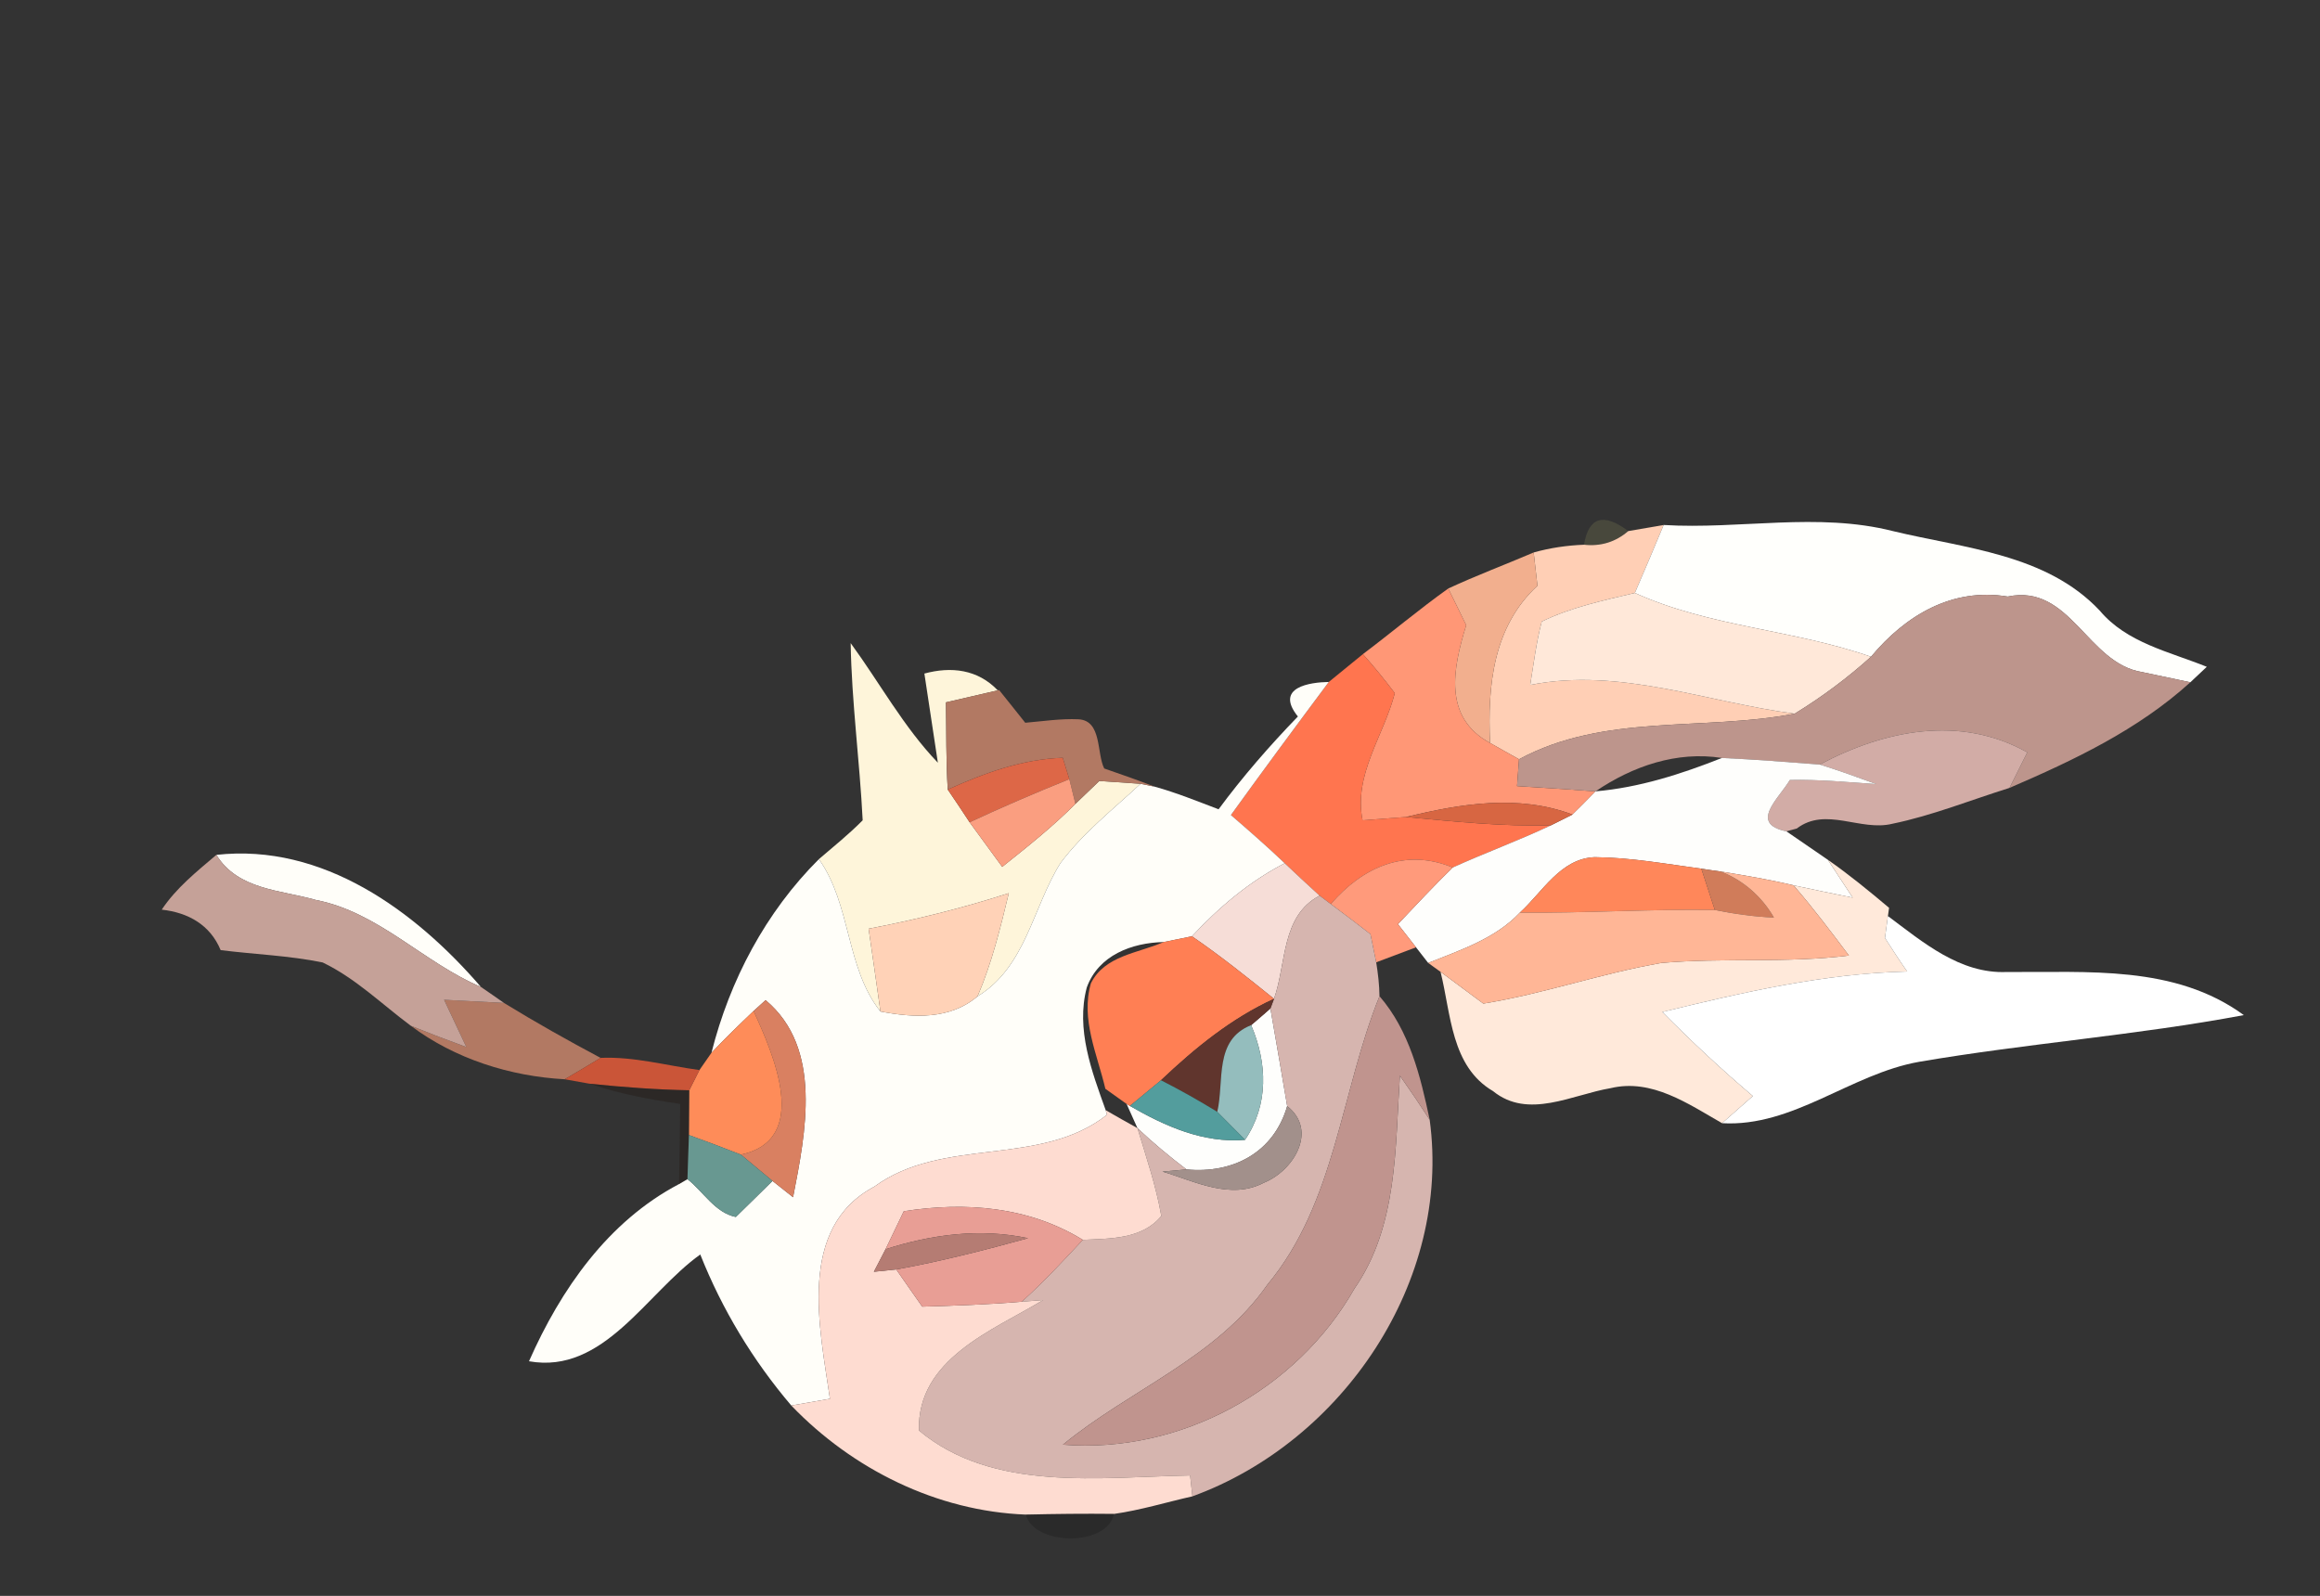 <?xml version="1.0" encoding="UTF-8" ?>
<!DOCTYPE svg PUBLIC "-//W3C//DTD SVG 1.1//EN" "http://www.w3.org/Graphics/SVG/1.1/DTD/svg11.dtd">
<svg width="141pt" height="97pt" viewBox="0 0 141 97" version="1.1" xmlns="http://www.w3.org/2000/svg">
<rect x="0" y="0" width="141" height="97" fill="#333333" stroke="none"/>
<g id="#59584495">
<path fill="#595844" opacity="0.58" d=" M 96.27 33.11 C 96.55 31.42 97.45 31.15 98.96 32.28 C 98.18 32.95 97.28 33.22 96.27 33.11 Z" />
</g>
<g id="#ffcfb5ff">
<path fill="#ffcfb5" opacity="1.00" d=" M 98.96 32.28 C 99.50 32.19 100.57 32.00 101.11 31.91 C 100.54 33.29 99.95 34.67 99.36 36.04 C 97.44 36.50 95.48 36.91 93.70 37.78 C 93.37 39.04 93.21 40.34 93.00 41.63 C 98.45 40.55 103.72 42.68 109.07 43.38 C 103.50 44.45 97.49 43.35 92.32 46.15 C 91.88 45.90 91.00 45.41 90.56 45.16 C 90.40 41.69 90.74 38.10 93.44 35.60 C 93.38 35.10 93.27 34.09 93.21 33.58 C 94.21 33.30 95.23 33.15 96.27 33.11 C 97.28 33.22 98.18 32.95 98.96 32.28 Z" />
</g>
<g id="#fffffcff">
<path fill="#fffffc" opacity="1.00" d=" M 101.11 31.91 C 105.75 32.19 110.46 31.12 115.04 32.28 C 119.38 33.33 124.36 33.66 127.61 37.11 C 129.26 39.08 131.85 39.61 134.12 40.53 C 133.87 40.77 133.37 41.24 133.12 41.47 C 132.39 41.32 130.92 41.01 130.19 40.85 C 126.85 40.32 125.83 35.46 122.02 36.26 C 118.64 35.70 115.80 37.41 113.71 39.92 C 109.02 38.27 103.92 38.11 99.36 36.04 C 99.95 34.67 100.54 33.29 101.11 31.91 Z" />
</g>
<g id="#f5b190f9">
<path fill="#f5b190" opacity="0.98" d=" M 88.02 35.77 C 89.72 34.98 91.48 34.32 93.21 33.58 C 93.27 34.09 93.38 35.10 93.44 35.60 C 90.74 38.10 90.40 41.69 90.56 45.16 C 87.69 43.60 88.30 40.63 89.11 38.00 C 88.84 37.44 88.29 36.33 88.02 35.77 Z" />
</g>
<g id="#ff9776ff">
<path fill="#ff9776" opacity="1.00" d=" M 82.83 39.76 C 84.57 38.45 86.24 37.04 88.02 35.77 C 88.29 36.33 88.84 37.44 89.11 38.00 C 88.30 40.63 87.69 43.60 90.56 45.16 C 91.00 45.41 91.88 45.90 92.32 46.15 C 92.29 46.56 92.23 47.37 92.20 47.78 C 93.79 47.88 95.38 47.98 96.97 48.10 C 96.51 48.58 96.04 49.05 95.57 49.51 C 92.26 48.27 88.78 48.85 85.45 49.66 C 84.79 49.71 83.47 49.81 82.81 49.86 C 82.25 47.07 84.11 44.71 84.77 42.13 C 84.15 41.31 83.51 40.52 82.83 39.76 Z" />
</g>
<g id="#ffe8d9ff">
<path fill="#ffe8d9" opacity="1.00" d=" M 93.70 37.78 C 95.48 36.91 97.44 36.50 99.36 36.04 C 103.92 38.11 109.02 38.27 113.71 39.92 C 112.28 41.21 110.72 42.37 109.07 43.38 C 103.72 42.68 98.45 40.55 93.00 41.63 C 93.21 40.34 93.37 39.04 93.70 37.78 Z" />
</g>
<g id="#bd958cff">
<path fill="#bd958c" opacity="1.00" d=" M 113.71 39.92 C 115.80 37.41 118.64 35.70 122.02 36.26 C 125.83 35.46 126.85 40.32 130.19 40.85 C 130.92 41.01 132.39 41.32 133.12 41.47 C 129.94 44.36 126.03 46.21 122.13 47.89 C 122.40 47.35 122.94 46.27 123.21 45.73 C 119.13 43.44 114.53 44.38 110.60 46.47 C 108.62 46.32 106.63 46.16 104.65 46.07 C 101.91 45.64 99.22 46.57 96.97 48.10 C 95.38 47.98 93.79 47.88 92.20 47.78 C 92.23 47.37 92.29 46.56 92.32 46.15 C 97.49 43.35 103.50 44.45 109.07 43.38 C 110.72 42.37 112.28 41.21 113.71 39.92 Z" />
</g>
<g id="#fef5daff">
<path fill="#fef5da" opacity="1.00" d=" M 51.70 39.09 C 53.47 41.51 54.91 44.18 57.00 46.36 C 56.80 45.01 56.39 42.30 56.18 40.94 C 57.80 40.50 59.42 40.68 60.64 41.96 C 59.85 42.14 58.28 42.51 57.49 42.69 C 57.52 44.46 57.49 46.22 57.60 47.99 C 57.94 48.48 58.60 49.48 58.93 49.98 C 59.59 50.89 60.25 51.79 60.91 52.69 C 62.44 51.47 63.98 50.25 65.36 48.86 C 65.72 48.51 66.45 47.82 66.81 47.47 C 67.44 47.51 68.69 47.60 69.32 47.64 C 67.65 49.19 65.83 50.62 64.45 52.46 C 62.76 55.16 62.35 58.77 59.41 60.56 C 60.28 58.54 60.80 56.41 61.31 54.29 C 58.52 55.19 55.67 55.90 52.79 56.45 C 53.03 58.13 53.28 59.81 53.51 61.48 C 51.39 58.82 51.75 55.02 49.77 52.22 C 50.67 51.45 51.60 50.70 52.43 49.86 C 52.25 46.26 51.76 42.69 51.70 39.09 Z" />
</g>
<g id="#ff754fff">
<path fill="#ff754f" opacity="1.00" d=" M 80.76 41.45 C 81.28 41.03 82.31 40.19 82.83 39.76 C 83.51 40.52 84.15 41.31 84.77 42.13 C 84.11 44.71 82.25 47.07 82.81 49.86 C 83.47 49.81 84.79 49.71 85.45 49.66 C 88.38 49.93 91.32 50.25 94.27 50.16 C 92.31 51.09 90.27 51.83 88.29 52.73 C 85.40 51.53 82.81 52.71 80.88 54.95 L 80.20 54.44 C 79.48 53.79 78.78 53.13 78.08 52.47 C 77.02 51.46 75.92 50.50 74.81 49.54 C 76.77 46.82 78.76 44.13 80.76 41.45 Z" />
</g>
<g id="#fffef9ff">
<path fill="#fffef9" opacity="1.00" d=" M 78.88 43.55 C 77.44 41.76 79.63 41.47 80.76 41.45 C 78.76 44.13 76.77 46.82 74.81 49.54 C 75.92 50.50 77.02 51.46 78.08 52.47 C 75.93 53.58 74.09 55.14 72.44 56.91 C 72.01 57.00 71.15 57.17 70.72 57.26 C 68.79 57.30 66.76 58.06 66.05 60.02 C 65.38 62.56 66.35 65.11 67.20 67.48 L 67.28 67.76 C 63.19 70.97 57.33 69.06 53.13 72.13 C 48.42 74.64 49.82 80.72 50.44 85.02 C 49.85 85.12 48.68 85.33 48.09 85.43 C 45.76 82.69 43.89 79.60 42.56 76.25 C 39.28 78.59 36.70 83.55 32.15 82.74 C 34.08 78.37 36.95 74.24 41.27 71.97 L 41.78 71.67 C 42.74 72.42 43.45 73.71 44.72 73.97 C 45.28 73.43 46.39 72.33 46.95 71.78 C 47.26 72.03 47.89 72.52 48.20 72.77 C 48.96 68.86 50.02 63.71 46.53 60.79 L 45.80 61.45 C 44.93 62.28 44.06 63.12 43.24 63.99 C 44.35 59.58 46.54 55.44 49.77 52.22 C 51.75 55.02 51.39 58.82 53.51 61.48 C 55.54 61.87 57.74 61.98 59.41 60.56 C 62.35 58.77 62.76 55.16 64.45 52.46 C 65.83 50.62 67.65 49.19 69.32 47.64 L 70.16 47.81 C 71.49 48.18 72.77 48.70 74.06 49.19 C 75.53 47.20 77.16 45.33 78.88 43.55 Z" />
<path fill="#fffef9" opacity="1.00" d=" M 13.15 51.96 C 19.61 51.24 25.23 55.35 29.23 59.99 C 25.73 58.50 23.01 55.44 19.19 54.70 C 17.05 54.09 14.46 54.09 13.15 51.96 Z" />
</g>
<g id="#b27963ff">
<path fill="#b27963" opacity="1.00" d=" M 60.64 41.96 L 60.72 41.94 C 61.12 42.43 61.91 43.43 62.31 43.93 C 63.38 43.84 64.46 43.67 65.55 43.72 C 66.98 43.80 66.64 45.78 67.11 46.71 C 68.13 47.06 69.15 47.42 70.16 47.81 L 69.32 47.64 C 68.69 47.60 67.44 47.51 66.81 47.47 C 66.45 47.82 65.72 48.51 65.36 48.86 L 64.99 47.36 C 64.89 47.03 64.69 46.38 64.59 46.06 C 62.13 46.14 59.82 46.99 57.60 47.99 C 57.49 46.22 57.52 44.46 57.49 42.69 C 58.28 42.51 59.85 42.14 60.64 41.96 Z" />
<path fill="#b27963" opacity="1.00" d=" M 26.99 60.77 C 27.90 60.82 29.72 60.91 30.63 60.96 C 32.55 62.14 34.51 63.24 36.50 64.30 C 35.96 64.63 34.87 65.28 34.32 65.60 C 31.01 65.42 27.64 64.36 24.97 62.35 C 26.09 62.80 27.21 63.23 28.34 63.64 C 28.00 62.92 27.33 61.49 26.99 60.77 Z" />
</g>
<g id="#d2aca6ff">
<path fill="#d2aca6" opacity="1.00" d=" M 110.60 46.47 C 114.53 44.38 119.13 43.44 123.21 45.73 C 122.94 46.27 122.40 47.35 122.13 47.89 C 119.76 48.63 117.44 49.57 115.01 50.07 C 113.07 50.55 110.96 49.01 109.20 50.36 L 108.57 50.53 C 106.28 50.06 108.10 48.55 108.78 47.41 C 110.54 47.37 112.29 47.54 114.04 47.66 C 112.90 47.25 111.76 46.83 110.60 46.47 Z" />
</g>
<g id="#dd6747ff">
<path fill="#dd6747" opacity="1.00" d=" M 57.60 47.99 C 59.82 46.99 62.13 46.14 64.59 46.06 C 64.69 46.38 64.89 47.03 64.99 47.36 C 62.95 48.18 60.93 49.05 58.93 49.98 C 58.60 49.48 57.94 48.48 57.60 47.99 Z" />
</g>
<g id="#fefefcff">
<path fill="#fefefc" opacity="1.00" d=" M 104.65 46.07 C 106.63 46.16 108.62 46.32 110.60 46.47 C 111.76 46.83 112.90 47.25 114.04 47.66 C 112.29 47.54 110.54 47.37 108.78 47.41 C 108.10 48.55 106.28 50.06 108.57 50.53 C 109.20 50.96 110.46 51.83 111.09 52.26 C 111.47 52.83 112.22 53.98 112.60 54.56 C 111.40 54.32 110.20 54.07 109.00 53.81 C 107.54 53.46 106.05 53.21 104.57 52.97 C 104.28 52.93 103.69 52.85 103.40 52.80 C 101.25 52.51 99.10 52.12 96.92 52.10 C 94.84 52.18 93.74 54.23 92.37 55.47 C 90.88 57.05 88.77 57.74 86.80 58.53 L 86.06 57.58 C 85.79 57.23 85.24 56.52 84.96 56.17 C 86.06 55.01 87.15 53.84 88.29 52.73 C 90.27 51.83 92.31 51.09 94.27 50.16 L 95.57 49.51 C 96.04 49.05 96.51 48.58 96.97 48.10 C 99.63 47.87 102.18 47.05 104.65 46.07 Z" />
<path fill="#fefefc" opacity="1.00" d=" M 76.04 62.31 C 76.33 62.06 76.92 61.56 77.21 61.30 C 77.55 63.28 77.90 65.25 78.23 67.23 C 77.41 70.06 74.93 71.35 72.11 71.08 C 71.07 70.29 70.07 69.46 69.13 68.57 C 68.96 68.20 68.64 67.47 68.47 67.10 L 68.67 67.22 C 70.81 68.45 73.13 69.50 75.67 69.28 C 77.11 67.14 77.03 64.63 76.04 62.31 Z" />
</g>
<g id="#fa9e80ff">
<path fill="#fa9e80" opacity="1.00" d=" M 58.93 49.98 C 60.93 49.05 62.95 48.18 64.99 47.36 L 65.36 48.86 C 63.98 50.25 62.44 51.47 60.91 52.69 C 60.25 51.79 59.59 50.89 58.93 49.98 Z" />
</g>
<g id="#d76642ff">
<path fill="#d76642" opacity="1.00" d=" M 85.45 49.66 C 88.78 48.85 92.26 48.27 95.57 49.51 L 94.27 50.16 C 91.32 50.25 88.38 49.93 85.45 49.66 Z" />
</g>
<g id="#c5a198ff">
<path fill="#c5a198" opacity="1.00" d=" M 9.83 55.29 C 10.71 53.97 11.95 52.98 13.15 51.96 C 14.46 54.09 17.05 54.09 19.19 54.70 C 23.01 55.44 25.73 58.50 29.23 59.99 C 29.58 60.23 30.28 60.71 30.63 60.96 C 29.72 60.91 27.90 60.82 26.99 60.77 C 27.33 61.49 28.00 62.92 28.34 63.64 C 27.21 63.23 26.09 62.80 24.97 62.35 C 23.21 61.04 21.61 59.46 19.61 58.50 C 17.56 58.08 15.47 58.01 13.41 57.75 C 12.77 56.21 11.44 55.47 9.83 55.29 Z" />
</g>
<g id="#ff9a7bff">
<path fill="#ff9a7b" opacity="1.00" d=" M 80.88 54.95 C 82.81 52.71 85.40 51.53 88.29 52.73 C 87.15 53.84 86.06 55.01 84.96 56.17 C 85.24 56.52 85.79 57.23 86.06 57.58 C 85.46 57.81 84.24 58.26 83.64 58.49 C 83.55 58.06 83.38 57.21 83.29 56.78 C 82.49 56.16 81.69 55.55 80.88 54.95 Z" />
</g>
<g id="#ff875aff">
<path fill="#ff875a" opacity="1.00" d=" M 92.37 55.47 C 93.74 54.23 94.84 52.18 96.92 52.10 C 99.10 52.12 101.25 52.51 103.40 52.80 C 103.60 53.43 104.01 54.68 104.22 55.31 C 100.27 55.25 96.32 55.51 92.37 55.47 Z" />
</g>
<g id="#ffe9daff">
<path fill="#ffe9da" opacity="1.00" d=" M 111.09 52.26 C 112.38 53.16 113.60 54.16 114.81 55.18 L 114.74 55.68 C 114.69 56.01 114.61 56.68 114.56 57.01 C 115.00 57.70 115.44 58.38 115.91 59.05 C 110.85 59.17 105.92 60.32 101.03 61.51 C 102.79 63.29 104.62 65.00 106.53 66.62 C 106.06 67.03 105.13 67.86 104.66 68.27 C 102.61 67.10 100.39 65.54 97.89 66.14 C 95.56 66.53 92.88 68.06 90.74 66.32 C 88.18 64.82 88.19 61.62 87.55 59.07 C 88.42 59.71 89.28 60.35 90.15 61.00 C 93.81 60.41 97.32 59.16 100.97 58.53 C 104.76 58.20 108.58 58.55 112.37 58.08 C 111.28 56.63 110.19 55.18 109.00 53.81 C 110.20 54.07 111.40 54.32 112.60 54.56 C 112.22 53.98 111.47 52.83 111.09 52.26 Z" />
</g>
<g id="#f6ddd7ff">
<path fill="#f6ddd7" opacity="1.00" d=" M 72.44 56.91 C 74.09 55.14 75.93 53.58 78.08 52.47 C 78.78 53.13 79.48 53.79 80.20 54.44 C 77.86 55.67 78.19 58.55 77.43 60.71 C 75.80 59.40 74.17 58.09 72.44 56.91 Z" />
</g>
<g id="#d07c5aff">
<path fill="#d07c5a" opacity="1.00" d=" M 103.40 52.80 C 103.69 52.85 104.28 52.93 104.57 52.97 C 105.95 53.50 107.08 54.50 107.81 55.77 C 106.60 55.72 105.40 55.55 104.22 55.31 C 104.01 54.68 103.60 53.43 103.40 52.80 Z" />
</g>
<g id="#ffb696ff">
<path fill="#ffb696" opacity="1.00" d=" M 104.57 52.97 C 106.05 53.21 107.54 53.46 109.00 53.81 C 110.19 55.18 111.28 56.63 112.37 58.08 C 108.58 58.55 104.76 58.20 100.97 58.53 C 97.32 59.16 93.81 60.41 90.15 61.00 C 89.28 60.35 88.42 59.71 87.55 59.07 C 87.36 58.94 86.99 58.66 86.80 58.53 C 88.77 57.74 90.88 57.05 92.37 55.47 C 96.32 55.51 100.27 55.25 104.22 55.31 C 105.40 55.55 106.60 55.72 107.81 55.77 C 107.08 54.50 105.95 53.50 104.57 52.97 Z" />
</g>
<g id="#ffd2b7ff">
<path fill="#ffd2b7" opacity="1.00" d=" M 52.79 56.45 C 55.67 55.90 58.52 55.19 61.31 54.29 C 60.80 56.41 60.28 58.54 59.41 60.56 C 57.74 61.98 55.54 61.87 53.51 61.48 C 53.28 59.81 53.03 58.13 52.79 56.45 Z" />
</g>
<g id="#d6b5afff">
<path fill="#d6b5af" opacity="1.00" d=" M 77.43 60.71 C 78.19 58.55 77.86 55.67 80.20 54.44 L 80.88 54.95 C 81.69 55.55 82.49 56.16 83.29 56.78 C 83.38 57.21 83.55 58.06 83.64 58.49 C 83.75 59.17 83.83 59.86 83.84 60.55 C 81.48 66.37 81.18 73.09 77.03 78.08 C 73.93 82.54 68.67 84.46 64.60 87.81 C 71.73 88.37 78.80 84.51 82.32 78.32 C 84.95 74.53 84.79 69.77 85.08 65.38 C 85.70 66.26 86.30 67.15 86.89 68.06 C 88.22 77.86 81.62 87.62 72.47 90.95 L 72.33 89.68 C 66.86 89.78 60.35 90.71 55.85 86.95 C 55.73 82.61 60.30 80.88 63.40 79.02 L 62.10 79.12 C 63.41 77.94 64.61 76.65 65.81 75.36 C 67.48 75.28 69.41 75.33 70.58 73.91 C 70.26 72.09 69.66 70.33 69.13 68.57 C 70.07 69.46 71.07 70.29 72.11 71.08 L 70.65 71.21 C 72.61 71.80 74.78 72.95 76.81 71.89 C 78.57 71.19 80.14 68.75 78.23 67.23 C 77.90 65.25 77.55 63.28 77.21 61.30 L 77.43 60.71 Z" />
</g>
<g id="#ffffffff">
<path fill="#ffffff" opacity="1.00" d=" M 114.56 57.01 C 114.61 56.68 114.69 56.01 114.74 55.68 C 116.87 57.27 119.12 59.20 121.96 59.08 C 126.85 59.12 132.17 58.63 136.37 61.70 C 129.83 62.93 123.17 63.42 116.63 64.54 C 112.46 65.28 108.98 68.52 104.66 68.27 C 105.13 67.86 106.06 67.03 106.53 66.62 C 104.62 65.00 102.79 63.29 101.03 61.51 C 105.92 60.32 110.85 59.17 115.91 59.05 C 115.44 58.38 115.00 57.70 114.56 57.01 Z" />
</g>
<g id="#ff7f54ff">
<path fill="#ff7f54" opacity="1.00" d=" M 70.72 57.26 C 71.15 57.17 72.01 57.00 72.44 56.91 C 74.17 58.09 75.80 59.40 77.43 60.71 C 74.83 61.90 72.62 63.71 70.56 65.66 C 70.09 66.05 69.14 66.83 68.67 67.22 L 68.47 67.10 C 68.15 66.87 67.50 66.41 67.18 66.18 C 66.69 64.09 65.67 61.95 66.30 59.77 C 67.13 58.08 69.17 57.94 70.72 57.26 Z" />
</g>
<g id="#d98061ff">
<path fill="#d98061" opacity="1.00" d=" M 46.53 60.79 C 50.02 63.71 48.96 68.86 48.20 72.77 C 47.89 72.52 47.26 72.03 46.95 71.78 C 46.47 71.38 45.51 70.58 45.03 70.18 C 49.31 69.26 46.99 64.06 45.80 61.45 L 46.53 60.79 Z" />
</g>
<g id="#60352dff">
<path fill="#60352d" opacity="1.00" d=" M 70.56 65.66 C 72.62 63.71 74.83 61.90 77.43 60.71 L 77.21 61.30 C 76.92 61.56 76.33 62.06 76.04 62.31 C 73.76 63.21 74.42 65.71 73.98 67.58 C 72.86 66.89 71.72 66.25 70.56 65.66 Z" />
</g>
<g id="#c0948eff">
<path fill="#c0948e" opacity="1.00" d=" M 83.84 60.55 C 85.66 62.65 86.33 65.41 86.89 68.06 C 86.30 67.15 85.70 66.26 85.08 65.38 C 84.79 69.77 84.95 74.53 82.32 78.32 C 78.80 84.51 71.73 88.37 64.60 87.81 C 68.67 84.46 73.93 82.54 77.03 78.08 C 81.18 73.09 81.48 66.37 83.84 60.55 Z" />
</g>
<g id="#fe8c59ff">
<path fill="#fe8c59" opacity="1.00" d=" M 43.24 63.99 C 44.06 63.12 44.93 62.28 45.80 61.45 C 46.99 64.06 49.31 69.26 45.03 70.18 C 43.98 69.77 42.93 69.37 41.87 68.99 C 41.88 68.31 41.89 66.95 41.89 66.27 L 42.51 65.04 C 42.69 64.78 43.06 64.25 43.24 63.99 Z" />
</g>
<g id="#94bdbdff">
<path fill="#94bdbd" opacity="1.00" d=" M 73.98 67.58 C 74.42 65.71 73.76 63.21 76.04 62.31 C 77.03 64.63 77.11 67.14 75.67 69.28 C 75.25 68.86 74.40 68.00 73.98 67.58 Z" />
</g>
<g id="#d25839f1">
<path fill="#d25839" opacity="0.95" d=" M 36.50 64.30 C 38.52 64.21 40.51 64.77 42.51 65.04 L 41.89 66.27 C 39.87 66.23 37.85 66.08 35.83 65.87 C 35.45 65.80 34.70 65.67 34.32 65.60 C 34.87 65.28 35.96 64.63 36.50 64.30 Z" />
</g>
<g id="#22141058">
<path fill="#221410" opacity="0.35" d=" M 35.83 65.87 C 37.85 66.08 39.87 66.23 41.89 66.27 C 41.89 66.95 41.88 68.31 41.87 68.99 C 41.85 69.66 41.80 71.00 41.78 71.67 L 41.27 71.97 C 41.30 70.35 41.32 68.73 41.34 67.10 C 39.47 66.83 37.62 66.48 35.83 65.87 Z" />
</g>
<g id="#539d9dff">
<path fill="#539d9d" opacity="1.00" d=" M 68.67 67.22 C 69.14 66.83 70.09 66.05 70.56 65.66 C 71.72 66.25 72.86 66.89 73.98 67.58 C 74.40 68.00 75.25 68.86 75.67 69.28 C 73.13 69.50 70.81 68.45 68.67 67.22 Z" />
</g>
<g id="#fedcd1ff">
<path fill="#fedcd1" opacity="1.00" d=" M 67.20 67.48 C 67.68 67.76 68.64 68.30 69.13 68.57 C 69.66 70.33 70.26 72.09 70.58 73.91 C 69.41 75.33 67.48 75.28 65.81 75.36 C 62.51 73.33 58.68 73.04 54.93 73.62 C 54.65 74.19 54.10 75.35 53.82 75.93 L 53.11 77.30 L 54.47 77.16 C 54.86 77.72 55.65 78.86 56.05 79.42 C 58.07 79.36 60.09 79.29 62.10 79.12 L 63.40 79.02 C 60.30 80.88 55.73 82.61 55.85 86.95 C 60.35 90.71 66.86 89.78 72.33 89.68 L 72.47 90.95 C 70.88 91.31 69.32 91.79 67.70 92.02 C 65.91 92.00 64.13 92.02 62.34 92.06 C 56.94 91.85 51.82 89.31 48.09 85.43 C 48.68 85.33 49.85 85.12 50.44 85.02 C 49.82 80.72 48.42 74.64 53.13 72.13 C 57.33 69.06 63.19 70.97 67.28 67.76 L 67.20 67.48 Z" />
</g>
<g id="#a2908bff">
<path fill="#a2908b" opacity="1.00" d=" M 78.23 67.23 C 80.14 68.75 78.57 71.19 76.81 71.89 C 74.78 72.95 72.61 71.80 70.65 71.21 L 72.11 71.08 C 74.93 71.35 77.41 70.06 78.23 67.23 Z" />
</g>
<g id="#689891ff">
<path fill="#689891" opacity="1.00" d=" M 41.87 68.99 C 42.93 69.37 43.98 69.77 45.03 70.18 C 45.51 70.58 46.47 71.38 46.95 71.78 C 46.39 72.33 45.28 73.43 44.72 73.97 C 43.45 73.71 42.74 72.42 41.78 71.67 C 41.80 71.00 41.85 69.66 41.87 68.99 Z" />
</g>
<g id="#e89e95ff">
<path fill="#e89e95" opacity="1.00" d=" M 54.93 73.62 C 58.68 73.04 62.51 73.33 65.81 75.36 C 64.61 76.65 63.41 77.94 62.10 79.12 C 60.09 79.29 58.07 79.36 56.05 79.42 C 55.65 78.86 54.86 77.72 54.47 77.16 C 57.17 76.67 59.83 75.99 62.48 75.26 C 59.58 74.64 56.61 75.03 53.82 75.93 C 54.10 75.35 54.65 74.19 54.93 73.62 Z" />
</g>
<g id="#b57c73ff">
<path fill="#b57c73" opacity="1.00" d=" M 53.82 75.93 C 56.61 75.03 59.58 74.64 62.48 75.26 C 59.83 75.99 57.17 76.67 54.47 77.16 L 53.11 77.30 L 53.82 75.93 Z" />
</g>
<g id="#1515154b">
<path fill="#151515" opacity="0.29" d=" M 62.34 92.06 C 64.13 92.02 65.91 92.00 67.70 92.02 C 67.31 94.02 62.85 93.97 62.34 92.06 Z" />
</g>
</svg>
